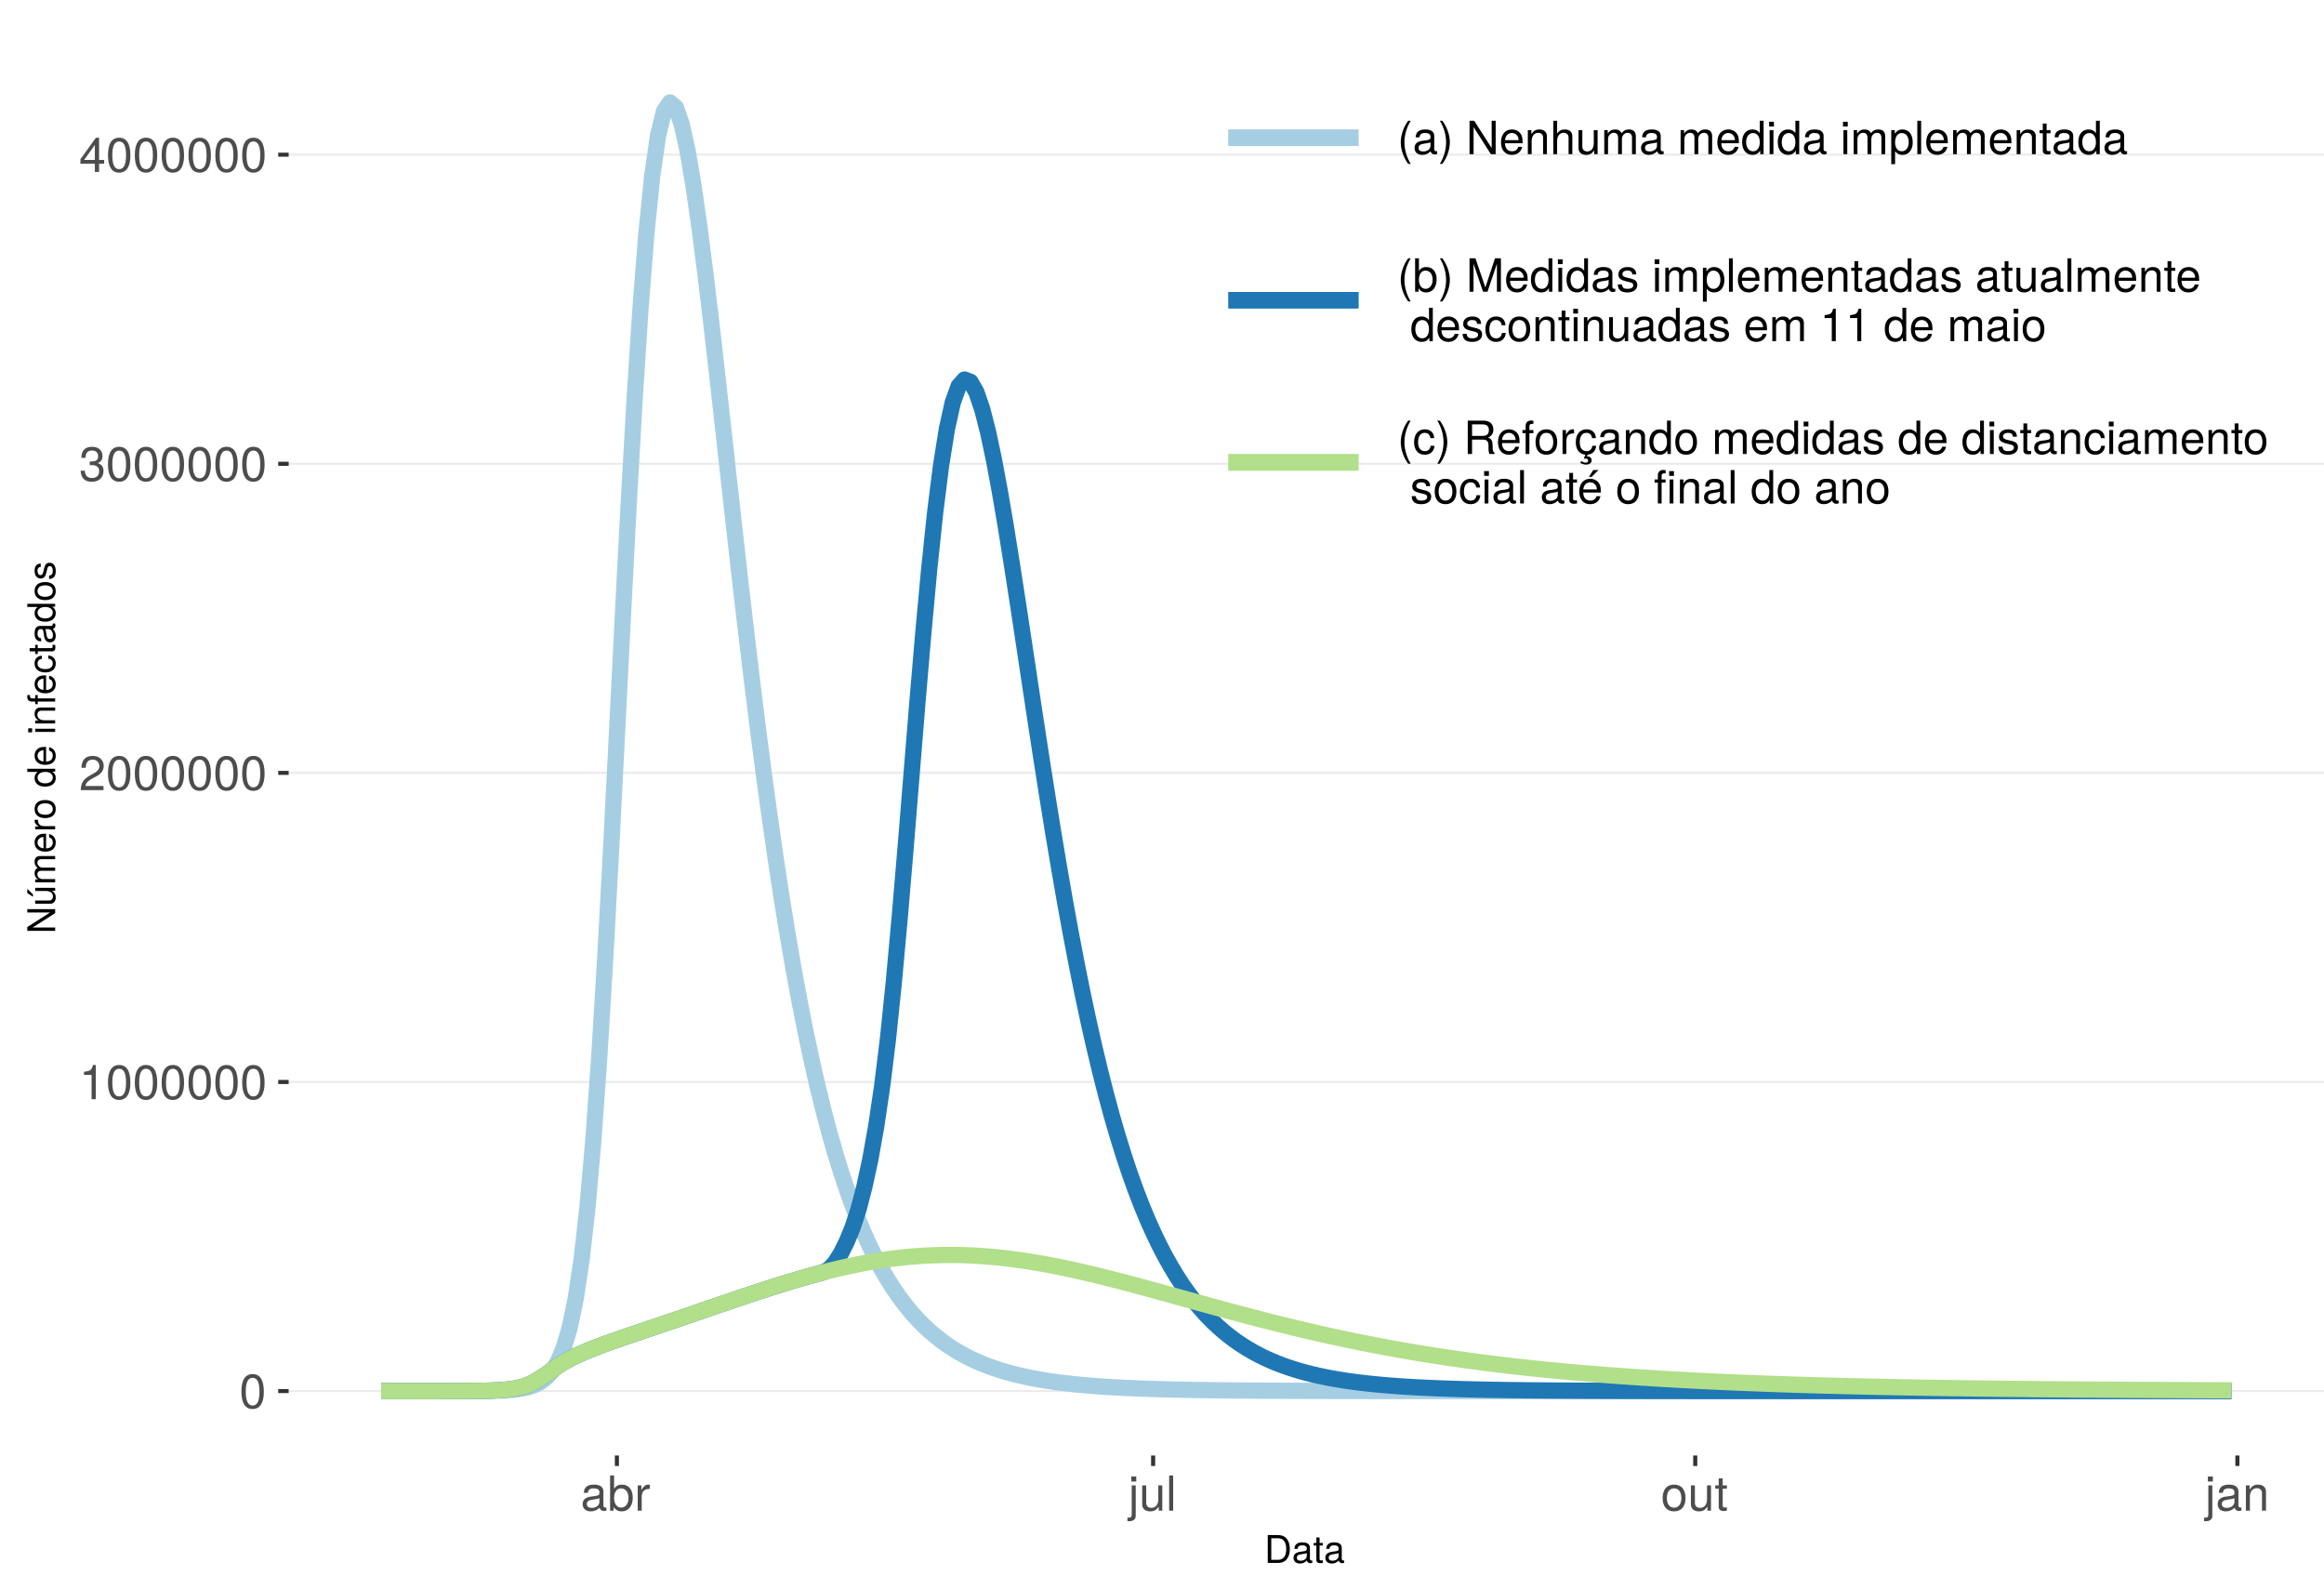 <?xml version="1.0" encoding="UTF-8"?>
<svg xmlns="http://www.w3.org/2000/svg" xmlns:xlink="http://www.w3.org/1999/xlink" width="609pt" height="413pt" viewBox="0 0 609 413" version="1.1">
<defs>
<g>
<symbol overflow="visible" id="glyph0-0">
<path style="stroke:none;" d=""/>
</symbol>
<symbol overflow="visible" id="glyph0-1">
<path style="stroke:none;" d="M 6.422 -4.312 C 6.422 -7.422 5.422 -8.969 3.484 -8.969 C 1.547 -8.969 0.547 -7.406 0.547 -4.391 C 0.547 -1.359 1.562 0.188 3.484 0.188 C 5.375 0.188 6.422 -1.359 6.422 -4.312 Z M 5.281 -4.422 C 5.281 -1.875 4.703 -0.734 3.453 -0.734 C 2.281 -0.734 1.688 -1.922 1.688 -4.375 C 1.688 -6.828 2.281 -7.984 3.484 -7.984 C 4.688 -7.984 5.281 -6.828 5.281 -4.422 Z M 5.281 -4.422 "/>
</symbol>
<symbol overflow="visible" id="glyph0-2">
<path style="stroke:none;" d="M 4.391 0 L 4.391 -8.969 L 3.656 -8.969 C 3.266 -7.594 3.016 -7.406 1.297 -7.188 L 1.297 -6.391 L 3.281 -6.391 L 3.281 0 Z M 4.391 0 "/>
</symbol>
<symbol overflow="visible" id="glyph0-3">
<path style="stroke:none;" d="M 6.469 -6.344 C 6.469 -7.859 5.297 -8.969 3.594 -8.969 C 1.766 -8.969 0.703 -8.031 0.625 -5.859 L 1.75 -5.859 C 1.828 -7.359 2.453 -8 3.562 -8 C 4.562 -8 5.328 -7.281 5.328 -6.312 C 5.328 -5.609 4.906 -5 4.109 -4.547 L 2.953 -3.891 C 1.078 -2.828 0.531 -1.969 0.438 0 L 6.406 0 L 6.406 -1.094 L 1.688 -1.094 C 1.797 -1.828 2.203 -2.297 3.297 -2.953 L 4.562 -3.625 C 5.828 -4.297 6.469 -5.234 6.469 -6.344 Z M 6.469 -6.344 "/>
</symbol>
<symbol overflow="visible" id="glyph0-4">
<path style="stroke:none;" d="M 6.406 -2.609 C 6.406 -3.703 5.969 -4.328 4.891 -4.703 C 5.719 -5.031 6.141 -5.609 6.141 -6.5 C 6.141 -8.047 5.109 -8.969 3.406 -8.969 C 1.594 -8.969 0.625 -7.984 0.594 -6.078 L 1.703 -6.078 C 1.734 -7.406 2.281 -8 3.422 -8 C 4.406 -8 5 -7.422 5 -6.469 C 5 -5.5 4.578 -5.109 2.797 -5.109 L 2.797 -4.172 L 3.406 -4.172 C 4.625 -4.172 5.266 -3.594 5.266 -2.594 C 5.266 -1.469 4.562 -0.797 3.406 -0.797 C 2.188 -0.797 1.594 -1.406 1.516 -2.703 L 0.406 -2.703 C 0.547 -0.703 1.531 0.188 3.359 0.188 C 5.219 0.188 6.406 -0.906 6.406 -2.609 Z M 6.406 -2.609 "/>
</symbol>
<symbol overflow="visible" id="glyph0-5">
<path style="stroke:none;" d="M 6.578 -2.156 L 6.578 -3.156 L 5.25 -3.156 L 5.25 -8.969 L 4.422 -8.969 L 0.359 -3.328 L 0.359 -2.156 L 4.141 -2.156 L 4.141 0 L 5.25 0 L 5.25 -2.156 Z M 4.141 -3.156 L 1.328 -3.156 L 4.141 -7.078 Z M 4.141 -3.156 "/>
</symbol>
<symbol overflow="visible" id="glyph0-6">
<path style="stroke:none;" d="M 6.766 -0.031 L 6.766 -0.828 C 6.656 -0.797 6.609 -0.797 6.547 -0.797 C 6.172 -0.797 5.969 -0.984 5.969 -1.312 L 5.969 -5.016 C 5.969 -6.188 5.109 -6.828 3.484 -6.828 C 1.875 -6.828 0.891 -6.203 0.828 -4.672 L 1.891 -4.672 C 1.969 -5.484 2.453 -5.844 3.438 -5.844 C 4.391 -5.844 4.922 -5.5 4.922 -4.859 L 4.922 -4.578 C 4.922 -4.141 4.656 -3.953 3.828 -3.844 C 2.328 -3.656 2.094 -3.609 1.703 -3.438 C 0.922 -3.125 0.531 -2.531 0.531 -1.719 C 0.531 -0.516 1.359 0.188 2.703 0.188 C 3.562 0.188 4.375 -0.172 4.969 -0.781 C 5.078 -0.281 5.531 0.094 6.047 0.094 C 6.266 0.094 6.422 0.062 6.766 -0.031 Z M 4.922 -2.297 C 4.922 -1.344 3.969 -0.734 2.938 -0.734 C 2.109 -0.734 1.625 -1.031 1.625 -1.75 C 1.625 -2.438 2.094 -2.75 3.234 -2.906 C 4.344 -3.062 4.562 -3.109 4.922 -3.281 Z M 4.922 -2.297 "/>
</symbol>
<symbol overflow="visible" id="glyph0-7">
<path style="stroke:none;" d="M 6.625 -3.391 C 6.625 -5.547 5.531 -6.828 3.781 -6.828 C 2.875 -6.828 2.234 -6.484 1.734 -5.734 L 1.734 -9.219 L 0.688 -9.219 L 0.688 0 L 1.625 0 L 1.625 -0.953 C 2.141 -0.172 2.812 0.188 3.734 0.188 C 5.484 0.188 6.625 -1.234 6.625 -3.391 Z M 5.516 -3.328 C 5.516 -1.828 4.734 -0.797 3.578 -0.797 C 2.469 -0.797 1.734 -1.812 1.734 -3.312 C 1.734 -4.875 2.469 -5.891 3.578 -5.828 C 4.766 -5.828 5.516 -4.812 5.516 -3.328 Z M 5.516 -3.328 "/>
</symbol>
<symbol overflow="visible" id="glyph0-8">
<path style="stroke:none;" d="M 4.062 -5.703 L 4.062 -6.781 C 3.891 -6.812 3.797 -6.828 3.656 -6.828 C 2.969 -6.828 2.453 -6.422 1.844 -5.422 L 1.844 -6.625 L 0.891 -6.625 L 0.891 0 L 1.938 0 L 1.938 -3.438 C 1.938 -4.938 2.438 -5.688 4.062 -5.703 Z M 4.062 -5.703 "/>
</symbol>
<symbol overflow="visible" id="glyph0-9">
<path style="stroke:none;" d="M 1.938 1.375 L 1.938 -6.625 L 0.891 -6.625 L 0.891 0.969 C 0.891 1.594 0.672 1.875 0.031 1.828 L -0.234 1.828 L -0.234 2.719 C -0.094 2.75 -0.031 2.766 0.125 2.766 C 1.312 2.766 1.938 2.281 1.938 1.375 Z M 2.078 -7.625 L 2.078 -8.953 L 0.766 -8.953 L 0.766 -7.625 Z M 2.078 -7.625 "/>
</symbol>
<symbol overflow="visible" id="glyph0-10">
<path style="stroke:none;" d="M 6.094 0 L 6.094 -6.625 L 5.047 -6.625 L 5.047 -2.969 C 5.047 -1.625 4.344 -0.734 3.234 -0.734 C 2.406 -0.734 1.875 -1.234 1.875 -2.031 L 1.875 -6.625 L 0.828 -6.625 L 0.828 -1.625 C 0.828 -0.516 1.641 0.188 2.938 0.188 C 3.906 0.188 4.531 -0.156 5.156 -1.031 L 5.156 0 Z M 6.094 0 "/>
</symbol>
<symbol overflow="visible" id="glyph0-11">
<path style="stroke:none;" d="M 1.906 0 L 1.906 -9.219 L 0.859 -9.219 L 0.859 0 Z M 1.906 0 "/>
</symbol>
<symbol overflow="visible" id="glyph0-12">
<path style="stroke:none;" d="M 6.453 -3.266 C 6.453 -5.562 5.359 -6.828 3.438 -6.828 C 1.578 -6.828 0.453 -5.547 0.453 -3.312 C 0.453 -1.094 1.562 0.188 3.453 0.188 C 5.312 0.188 6.453 -1.094 6.453 -3.266 Z M 5.359 -3.281 C 5.359 -1.719 4.625 -0.781 3.453 -0.781 C 2.281 -0.781 1.562 -1.703 1.562 -3.312 C 1.562 -4.906 2.281 -5.844 3.453 -5.844 C 4.641 -5.844 5.359 -4.922 5.359 -3.281 Z M 5.359 -3.281 "/>
</symbol>
<symbol overflow="visible" id="glyph0-13">
<path style="stroke:none;" d="M 3.219 0 L 3.219 -0.891 C 3.078 -0.844 2.906 -0.828 2.703 -0.828 C 2.25 -0.828 2.125 -0.969 2.125 -1.438 L 2.125 -5.766 L 3.219 -5.766 L 3.219 -6.625 L 2.125 -6.625 L 2.125 -8.453 L 1.078 -8.453 L 1.078 -6.625 L 0.172 -6.625 L 0.172 -5.766 L 1.078 -5.766 L 1.078 -0.969 C 1.078 -0.297 1.531 0.094 2.359 0.094 C 2.609 0.094 2.859 0.062 3.219 0 Z M 3.219 0 "/>
</symbol>
<symbol overflow="visible" id="glyph0-14">
<path style="stroke:none;" d="M 6.156 0 L 6.156 -5.016 C 6.156 -6.109 5.344 -6.828 4.062 -6.828 C 3.078 -6.828 2.438 -6.438 1.859 -5.516 L 1.859 -6.625 L 0.891 -6.625 L 0.891 0 L 1.938 0 L 1.938 -3.656 C 1.938 -5.016 2.672 -5.891 3.75 -5.891 C 4.578 -5.891 5.109 -5.391 5.109 -4.594 L 5.109 0 Z M 6.156 0 "/>
</symbol>
<symbol overflow="visible" id="glyph1-0">
<path style="stroke:none;" d=""/>
</symbol>
<symbol overflow="visible" id="glyph1-1">
<path style="stroke:none;" d="M 6.672 -3.656 C 6.672 -5.906 5.547 -7.297 3.703 -7.297 L 0.891 -7.297 L 0.891 0 L 3.703 0 C 5.547 0 6.672 -1.375 6.672 -3.656 Z M 5.734 -3.641 C 5.734 -1.797 4.984 -0.812 3.547 -0.812 L 1.812 -0.812 L 1.812 -6.469 L 3.547 -6.469 C 4.984 -6.469 5.734 -5.5 5.734 -3.641 Z M 5.734 -3.641 "/>
</symbol>
<symbol overflow="visible" id="glyph1-2">
<path style="stroke:none;" d="M 5.344 -0.016 L 5.344 -0.656 C 5.266 -0.625 5.219 -0.625 5.172 -0.625 C 4.875 -0.625 4.719 -0.781 4.719 -1.047 L 4.719 -3.953 C 4.719 -4.891 4.047 -5.391 2.75 -5.391 C 1.484 -5.391 0.703 -4.906 0.656 -3.688 L 1.484 -3.688 C 1.562 -4.328 1.938 -4.625 2.719 -4.625 C 3.469 -4.625 3.891 -4.344 3.891 -3.844 L 3.891 -3.625 C 3.891 -3.266 3.688 -3.125 3.016 -3.047 C 1.844 -2.891 1.656 -2.844 1.344 -2.719 C 0.734 -2.469 0.422 -2 0.422 -1.359 C 0.422 -0.406 1.078 0.156 2.141 0.156 C 2.812 0.156 3.453 -0.125 3.922 -0.625 C 4.016 -0.219 4.375 0.062 4.781 0.062 C 4.953 0.062 5.078 0.047 5.344 -0.016 Z M 3.891 -1.812 C 3.891 -1.062 3.125 -0.578 2.312 -0.578 C 1.672 -0.578 1.297 -0.812 1.297 -1.375 C 1.297 -1.938 1.656 -2.172 2.547 -2.297 C 3.438 -2.422 3.609 -2.453 3.891 -2.594 Z M 3.891 -1.812 "/>
</symbol>
<symbol overflow="visible" id="glyph1-3">
<path style="stroke:none;" d="M 2.547 0 L 2.547 -0.703 C 2.438 -0.672 2.297 -0.656 2.141 -0.656 C 1.781 -0.656 1.688 -0.766 1.688 -1.125 L 1.688 -4.562 L 2.547 -4.562 L 2.547 -5.234 L 1.688 -5.234 L 1.688 -6.688 L 0.844 -6.688 L 0.844 -5.234 L 0.141 -5.234 L 0.141 -4.562 L 0.844 -4.562 L 0.844 -0.766 C 0.844 -0.234 1.203 0.062 1.859 0.062 C 2.062 0.062 2.266 0.047 2.547 0 Z M 2.547 0 "/>
</symbol>
<symbol overflow="visible" id="glyph2-0">
<path style="stroke:none;" d=""/>
</symbol>
<symbol overflow="visible" id="glyph2-1">
<path style="stroke:none;" d="M 0 -6.453 L -7.297 -6.453 L -7.297 -5.578 L -1.328 -5.578 L -7.297 -1.766 L -7.297 -0.766 L 0 -0.766 L 0 -1.641 L -5.906 -1.641 L 0 -5.406 Z M 0 -6.453 "/>
</symbol>
<symbol overflow="visible" id="glyph2-2">
<path style="stroke:none;" d="M 0 -4.812 L -5.234 -4.812 L -5.234 -3.984 L -2.344 -3.984 C -1.281 -3.984 -0.578 -3.438 -0.578 -2.562 C -0.578 -1.906 -0.984 -1.484 -1.609 -1.484 L -5.234 -1.484 L -5.234 -0.656 L -1.281 -0.656 C -0.406 -0.656 0.156 -1.297 0.156 -2.312 C 0.156 -3.094 -0.125 -3.578 -0.812 -4.062 L 0 -4.062 Z M -7.297 -4.562 L -7.297 -3.438 L -5.812 -2.484 L -5.812 -3.078 Z M -7.297 -4.562 "/>
</symbol>
<symbol overflow="visible" id="glyph2-3">
<path style="stroke:none;" d="M 0 -7.594 L -3.938 -7.594 C -4.875 -7.594 -5.391 -7.078 -5.391 -6.094 C -5.391 -5.406 -5.188 -4.984 -4.594 -4.484 C -5.156 -4.188 -5.391 -3.766 -5.391 -3.078 C -5.391 -2.375 -5.125 -1.922 -4.5 -1.469 L -5.234 -1.469 L -5.234 -0.703 L 0 -0.703 L 0 -1.547 L -3.297 -1.547 C -4.047 -1.547 -4.656 -2.094 -4.656 -2.766 C -4.656 -3.391 -4.281 -3.734 -3.609 -3.734 L 0 -3.734 L 0 -4.562 L -3.297 -4.562 C -4.047 -4.562 -4.656 -5.125 -4.656 -5.812 C -4.656 -6.422 -4.266 -6.766 -3.609 -6.766 L 0 -6.766 Z M 0 -7.594 "/>
</symbol>
<symbol overflow="visible" id="glyph2-4">
<path style="stroke:none;" d="M -2.375 -5.125 C -3.141 -5.125 -3.625 -5.062 -4.016 -4.922 C -4.875 -4.578 -5.391 -3.781 -5.391 -2.797 C -5.391 -1.344 -4.312 -0.406 -2.594 -0.406 C -0.875 -0.406 0.156 -1.312 0.156 -2.781 C 0.156 -3.984 -0.531 -4.812 -1.594 -5.016 L -1.594 -4.188 C -0.906 -3.953 -0.625 -3.484 -0.625 -2.812 C -0.625 -1.938 -1.188 -1.297 -2.375 -1.266 Z M -3.125 -4.234 C -3.125 -4.234 -3.078 -4.234 -3.062 -4.234 L -3.062 -1.297 C -3.984 -1.359 -4.625 -1.953 -4.625 -2.797 C -4.625 -3.609 -3.938 -4.234 -3.125 -4.234 Z M -3.125 -4.234 "/>
</symbol>
<symbol overflow="visible" id="glyph2-5">
<path style="stroke:none;" d="M -4.516 -3.203 L -5.359 -3.203 C -5.375 -3.062 -5.391 -3 -5.391 -2.891 C -5.391 -2.344 -5.062 -1.938 -4.297 -1.453 L -5.234 -1.453 L -5.234 -0.703 L 0 -0.703 L 0 -1.531 L -2.719 -1.531 C -3.906 -1.531 -4.484 -1.922 -4.516 -3.203 Z M -4.516 -3.203 "/>
</symbol>
<symbol overflow="visible" id="glyph2-6">
<path style="stroke:none;" d="M -2.578 -5.094 C -4.391 -5.094 -5.391 -4.234 -5.391 -2.719 C -5.391 -1.25 -4.375 -0.359 -2.625 -0.359 C -0.859 -0.359 0.156 -1.234 0.156 -2.734 C 0.156 -4.203 -0.859 -5.094 -2.578 -5.094 Z M -2.594 -4.234 C -1.359 -4.234 -0.625 -3.656 -0.625 -2.734 C -0.625 -1.797 -1.344 -1.234 -2.625 -1.234 C -3.875 -1.234 -4.625 -1.797 -4.625 -2.734 C -4.625 -3.672 -3.891 -4.234 -2.594 -4.234 Z M -2.594 -4.234 "/>
</symbol>
<symbol overflow="visible" id="glyph2-7">
<path style="stroke:none;" d=""/>
</symbol>
<symbol overflow="visible" id="glyph2-8">
<path style="stroke:none;" d="M 0 -4.953 L -7.297 -4.953 L -7.297 -4.125 L -4.578 -4.125 C -5.109 -3.766 -5.391 -3.203 -5.391 -2.516 C -5.391 -1.156 -4.344 -0.266 -2.672 -0.266 C -0.906 -0.266 0.156 -1.125 0.156 -2.547 C 0.156 -3.266 -0.125 -3.766 -0.766 -4.203 L 0 -4.203 Z M -2.594 -4.125 C -1.391 -4.125 -0.625 -3.547 -0.625 -2.656 C -0.625 -1.734 -1.406 -1.125 -2.625 -1.125 C -3.844 -1.125 -4.609 -1.734 -4.609 -2.656 C -4.609 -3.547 -3.812 -4.125 -2.594 -4.125 Z M -2.594 -4.125 "/>
</symbol>
<symbol overflow="visible" id="glyph2-9">
<path style="stroke:none;" d="M 0 -1.531 L -5.234 -1.531 L -5.234 -0.703 L 0 -0.703 Z M -6.031 -1.641 L -7.062 -1.641 L -7.062 -0.594 L -6.031 -0.594 Z M -6.031 -1.641 "/>
</symbol>
<symbol overflow="visible" id="glyph2-10">
<path style="stroke:none;" d="M 0 -4.875 L -3.953 -4.875 C -4.828 -4.875 -5.391 -4.219 -5.391 -3.203 C -5.391 -2.438 -5.094 -1.938 -4.359 -1.469 L -5.234 -1.469 L -5.234 -0.703 L 0 -0.703 L 0 -1.531 L -2.891 -1.531 C -3.953 -1.531 -4.656 -2.109 -4.656 -2.953 C -4.656 -3.625 -4.266 -4.047 -3.625 -4.047 L 0 -4.047 Z M 0 -4.875 "/>
</symbol>
<symbol overflow="visible" id="glyph2-11">
<path style="stroke:none;" d="M -4.562 -2.578 L -5.234 -2.578 L -5.234 -1.703 L -6.062 -1.703 C -6.406 -1.703 -6.594 -1.906 -6.594 -2.297 C -6.594 -2.359 -6.594 -2.391 -6.578 -2.578 L -7.266 -2.578 C -7.312 -2.391 -7.312 -2.281 -7.312 -2.109 C -7.312 -1.344 -6.875 -0.875 -6.125 -0.875 L -5.234 -0.875 L -5.234 -0.188 L -4.562 -0.188 L -4.562 -0.875 L 0 -0.875 L 0 -1.703 L -4.562 -1.703 Z M -4.562 -2.578 "/>
</symbol>
<symbol overflow="visible" id="glyph2-12">
<path style="stroke:none;" d="M -1.797 -4.766 L -1.797 -3.938 C -0.953 -3.797 -0.625 -3.359 -0.625 -2.656 C -0.625 -1.734 -1.328 -1.188 -2.562 -1.188 C -3.875 -1.188 -4.625 -1.719 -4.625 -2.625 C -4.625 -3.328 -4.203 -3.766 -3.484 -3.875 L -3.484 -4.703 C -4.766 -4.609 -5.391 -3.812 -5.391 -2.641 C -5.391 -1.234 -4.312 -0.312 -2.562 -0.312 C -0.875 -0.312 0.156 -1.203 0.156 -2.625 C 0.156 -3.875 -0.594 -4.672 -1.797 -4.766 Z M -1.797 -4.766 "/>
</symbol>
<symbol overflow="visible" id="glyph2-13">
<path style="stroke:none;" d="M 0 -2.547 L -0.703 -2.547 C -0.672 -2.438 -0.656 -2.297 -0.656 -2.141 C -0.656 -1.781 -0.766 -1.688 -1.125 -1.688 L -4.562 -1.688 L -4.562 -2.547 L -5.234 -2.547 L -5.234 -1.688 L -6.688 -1.688 L -6.688 -0.844 L -5.234 -0.844 L -5.234 -0.141 L -4.562 -0.141 L -4.562 -0.844 L -0.766 -0.844 C -0.234 -0.844 0.062 -1.203 0.062 -1.859 C 0.062 -2.062 0.047 -2.266 0 -2.547 Z M 0 -2.547 "/>
</symbol>
<symbol overflow="visible" id="glyph2-14">
<path style="stroke:none;" d="M -0.016 -5.344 L -0.656 -5.344 C -0.625 -5.266 -0.625 -5.219 -0.625 -5.172 C -0.625 -4.875 -0.781 -4.719 -1.047 -4.719 L -3.953 -4.719 C -4.891 -4.719 -5.391 -4.047 -5.391 -2.75 C -5.391 -1.484 -4.906 -0.703 -3.688 -0.656 L -3.688 -1.484 C -4.328 -1.562 -4.625 -1.938 -4.625 -2.719 C -4.625 -3.469 -4.344 -3.891 -3.844 -3.891 L -3.625 -3.891 C -3.266 -3.891 -3.125 -3.688 -3.047 -3.016 C -2.891 -1.844 -2.844 -1.656 -2.719 -1.344 C -2.469 -0.734 -2 -0.422 -1.359 -0.422 C -0.406 -0.422 0.156 -1.078 0.156 -2.141 C 0.156 -2.812 -0.125 -3.453 -0.625 -3.922 C -0.219 -4.016 0.062 -4.375 0.062 -4.781 C 0.062 -4.953 0.047 -5.078 -0.016 -5.344 Z M -1.812 -3.891 C -1.062 -3.891 -0.578 -3.125 -0.578 -2.312 C -0.578 -1.672 -0.812 -1.297 -1.375 -1.297 C -1.938 -1.297 -2.172 -1.656 -2.297 -2.547 C -2.422 -3.438 -2.453 -3.609 -2.594 -3.891 Z M -1.812 -3.891 "/>
</symbol>
<symbol overflow="visible" id="glyph2-15">
<path style="stroke:none;" d="M -1.469 -4.594 C -2.25 -4.594 -2.641 -4.156 -2.891 -3.109 L -3.078 -2.312 C -3.234 -1.625 -3.453 -1.344 -3.828 -1.344 C -4.312 -1.344 -4.625 -1.766 -4.625 -2.453 C -4.625 -3.125 -4.328 -3.484 -3.781 -3.5 L -3.781 -4.375 C -4.812 -4.375 -5.391 -3.688 -5.391 -2.484 C -5.391 -1.266 -4.766 -0.469 -3.797 -0.469 C -2.969 -0.469 -2.578 -0.891 -2.281 -2.125 L -2.094 -2.906 C -1.953 -3.484 -1.781 -3.719 -1.406 -3.719 C -0.906 -3.719 -0.625 -3.234 -0.625 -2.5 C -0.625 -1.75 -0.797 -1.328 -1.594 -1.219 L -1.594 -0.344 C -0.391 -0.375 0.156 -1.062 0.156 -2.438 C 0.156 -3.75 -0.453 -4.594 -1.469 -4.594 Z M -1.469 -4.594 "/>
</symbol>
<symbol overflow="visible" id="glyph3-0">
<path style="stroke:none;" d=""/>
</symbol>
<symbol overflow="visible" id="glyph3-1">
<path style="stroke:none;" d="M 3.484 2.547 C 2.438 0.828 1.844 -1.188 1.844 -3.109 C 1.844 -5.016 2.438 -7.047 3.484 -8.75 L 2.828 -8.75 C 1.625 -7.172 0.875 -4.984 0.875 -3.109 C 0.875 -1.219 1.625 0.969 2.828 2.547 Z M 3.484 2.547 "/>
</symbol>
<symbol overflow="visible" id="glyph3-2">
<path style="stroke:none;" d="M 6.422 -0.031 L 6.422 -0.781 C 6.312 -0.75 6.266 -0.75 6.203 -0.75 C 5.859 -0.75 5.656 -0.938 5.656 -1.25 L 5.656 -4.75 C 5.656 -5.875 4.844 -6.469 3.297 -6.469 C 1.781 -6.469 0.844 -5.875 0.781 -4.422 L 1.781 -4.422 C 1.875 -5.203 2.328 -5.547 3.266 -5.547 C 4.156 -5.547 4.672 -5.203 4.672 -4.609 L 4.672 -4.344 C 4.672 -3.922 4.422 -3.75 3.625 -3.641 C 2.203 -3.469 1.984 -3.422 1.609 -3.266 C 0.875 -2.969 0.5 -2.406 0.5 -1.625 C 0.5 -0.484 1.297 0.188 2.562 0.188 C 3.375 0.188 4.156 -0.156 4.703 -0.75 C 4.812 -0.266 5.25 0.078 5.734 0.078 C 5.938 0.078 6.094 0.062 6.422 -0.031 Z M 4.672 -2.172 C 4.672 -1.266 3.75 -0.703 2.781 -0.703 C 2 -0.703 1.547 -0.969 1.547 -1.656 C 1.547 -2.312 1.984 -2.609 3.062 -2.766 C 4.109 -2.906 4.328 -2.953 4.672 -3.109 Z M 4.672 -2.172 "/>
</symbol>
<symbol overflow="visible" id="glyph3-3">
<path style="stroke:none;" d="M 3.078 -3.094 C 3.078 -4.984 2.312 -7.172 1.109 -8.75 L 0.453 -8.75 C 1.516 -7.031 2.094 -5.016 2.094 -3.094 C 2.094 -1.188 1.516 0.844 0.453 2.547 L 1.109 2.547 C 2.312 0.969 3.078 -1.219 3.078 -3.094 Z M 3.078 -3.094 "/>
</symbol>
<symbol overflow="visible" id="glyph3-4">
<path style="stroke:none;" d=""/>
</symbol>
<symbol overflow="visible" id="glyph3-5">
<path style="stroke:none;" d="M 7.75 0 L 7.75 -8.75 L 6.703 -8.75 L 6.703 -1.594 L 2.125 -8.75 L 0.906 -8.75 L 0.906 0 L 1.969 0 L 1.969 -7.094 L 6.484 0 Z M 7.75 0 "/>
</symbol>
<symbol overflow="visible" id="glyph3-6">
<path style="stroke:none;" d="M 6.156 -2.859 C 6.156 -3.766 6.078 -4.344 5.906 -4.812 C 5.5 -5.844 4.531 -6.469 3.359 -6.469 C 1.609 -6.469 0.484 -5.172 0.484 -3.109 C 0.484 -1.047 1.578 0.188 3.344 0.188 C 4.781 0.188 5.766 -0.641 6.031 -1.906 L 5.016 -1.906 C 4.734 -1.078 4.172 -0.75 3.375 -0.75 C 2.328 -0.75 1.547 -1.422 1.531 -2.859 Z M 5.094 -3.75 C 5.094 -3.75 5.094 -3.703 5.078 -3.672 L 1.547 -3.672 C 1.625 -4.781 2.344 -5.547 3.344 -5.547 C 4.328 -5.547 5.094 -4.734 5.094 -3.75 Z M 5.094 -3.75 "/>
</symbol>
<symbol overflow="visible" id="glyph3-7">
<path style="stroke:none;" d="M 5.844 0 L 5.844 -4.75 C 5.844 -5.797 5.062 -6.469 3.859 -6.469 C 2.922 -6.469 2.312 -6.109 1.766 -5.234 L 1.766 -6.281 L 0.844 -6.281 L 0.844 0 L 1.844 0 L 1.844 -3.469 C 1.844 -4.75 2.531 -5.594 3.547 -5.594 C 4.344 -5.594 4.844 -5.109 4.844 -4.359 L 4.844 0 Z M 5.844 0 "/>
</symbol>
<symbol overflow="visible" id="glyph3-8">
<path style="stroke:none;" d="M 5.828 0 L 5.828 -4.75 C 5.828 -5.812 5.078 -6.469 3.859 -6.469 C 2.969 -6.469 2.422 -6.188 1.844 -5.422 L 1.844 -8.75 L 0.844 -8.75 L 0.844 0 L 1.844 0 L 1.844 -3.469 C 1.844 -4.75 2.516 -5.594 3.547 -5.594 C 4.25 -5.594 4.844 -5.188 4.844 -4.359 L 4.844 0 Z M 5.828 0 "/>
</symbol>
<symbol overflow="visible" id="glyph3-9">
<path style="stroke:none;" d="M 5.781 0 L 5.781 -6.281 L 4.781 -6.281 L 4.781 -2.812 C 4.781 -1.531 4.109 -0.703 3.078 -0.703 C 2.281 -0.703 1.781 -1.172 1.781 -1.938 L 1.781 -6.281 L 0.781 -6.281 L 0.781 -1.531 C 0.781 -0.484 1.562 0.188 2.781 0.188 C 3.703 0.188 4.297 -0.141 4.891 -0.969 L 4.891 0 Z M 5.781 0 "/>
</symbol>
<symbol overflow="visible" id="glyph3-10">
<path style="stroke:none;" d="M 9.125 0 L 9.125 -4.719 C 9.125 -5.844 8.5 -6.469 7.312 -6.469 C 6.484 -6.469 5.969 -6.219 5.391 -5.516 C 5.016 -6.188 4.516 -6.469 3.703 -6.469 C 2.859 -6.469 2.297 -6.156 1.766 -5.406 L 1.766 -6.281 L 0.859 -6.281 L 0.859 0 L 1.844 0 L 1.844 -3.953 C 1.844 -4.859 2.516 -5.594 3.328 -5.594 C 4.062 -5.594 4.484 -5.141 4.484 -4.328 L 4.484 0 L 5.484 0 L 5.484 -3.953 C 5.484 -4.859 6.156 -5.594 6.969 -5.594 C 7.703 -5.594 8.125 -5.125 8.125 -4.328 L 8.125 0 Z M 9.125 0 "/>
</symbol>
<symbol overflow="visible" id="glyph3-11">
<path style="stroke:none;" d="M 5.938 0 L 5.938 -8.75 L 4.938 -8.75 L 4.938 -5.5 C 4.531 -6.125 3.859 -6.469 3.016 -6.469 C 1.375 -6.469 0.312 -5.203 0.312 -3.203 C 0.312 -1.078 1.359 0.188 3.047 0.188 C 3.906 0.188 4.516 -0.141 5.047 -0.922 L 5.047 0 Z M 4.938 -3.125 C 4.938 -1.672 4.25 -0.75 3.188 -0.75 C 2.094 -0.75 1.359 -1.688 1.359 -3.141 C 1.359 -4.609 2.094 -5.531 3.188 -5.531 C 4.266 -5.531 4.938 -4.578 4.938 -3.125 Z M 4.938 -3.125 "/>
</symbol>
<symbol overflow="visible" id="glyph3-12">
<path style="stroke:none;" d="M 1.844 0 L 1.844 -6.281 L 0.844 -6.281 L 0.844 0 Z M 1.969 -7.234 L 1.969 -8.484 L 0.719 -8.484 L 0.719 -7.234 Z M 1.969 -7.234 "/>
</symbol>
<symbol overflow="visible" id="glyph3-13">
<path style="stroke:none;" d="M 6.281 -3.078 C 6.281 -5.203 5.25 -6.469 3.578 -6.469 C 2.719 -6.469 2.047 -6.078 1.578 -5.344 L 1.578 -6.281 L 0.656 -6.281 L 0.656 2.609 L 1.656 2.609 L 1.656 -0.75 C 2.188 -0.109 2.766 0.188 3.594 0.188 C 5.203 0.188 6.281 -1.078 6.281 -3.078 Z M 5.234 -3.109 C 5.234 -1.688 4.5 -0.75 3.406 -0.75 C 2.359 -0.75 1.656 -1.625 1.656 -3.094 C 1.656 -4.578 2.359 -5.531 3.406 -5.531 C 4.516 -5.531 5.234 -4.609 5.234 -3.109 Z M 5.234 -3.109 "/>
</symbol>
<symbol overflow="visible" id="glyph3-14">
<path style="stroke:none;" d="M 1.812 0 L 1.812 -8.75 L 0.812 -8.75 L 0.812 0 Z M 1.812 0 "/>
</symbol>
<symbol overflow="visible" id="glyph3-15">
<path style="stroke:none;" d="M 3.047 0 L 3.047 -0.844 C 2.922 -0.797 2.766 -0.797 2.562 -0.797 C 2.141 -0.797 2.016 -0.906 2.016 -1.359 L 2.016 -5.469 L 3.047 -5.469 L 3.047 -6.281 L 2.016 -6.281 L 2.016 -8.016 L 1.016 -8.016 L 1.016 -6.281 L 0.172 -6.281 L 0.172 -5.469 L 1.016 -5.469 L 1.016 -0.906 C 1.016 -0.281 1.453 0.078 2.234 0.078 C 2.469 0.078 2.719 0.062 3.047 0 Z M 3.047 0 "/>
</symbol>
<symbol overflow="visible" id="glyph3-16">
<path style="stroke:none;" d="M 6.281 -3.219 C 6.281 -5.25 5.25 -6.469 3.594 -6.469 C 2.719 -6.469 2.109 -6.141 1.641 -5.438 L 1.641 -8.75 L 0.641 -8.75 L 0.641 0 L 1.547 0 L 1.547 -0.906 C 2.031 -0.172 2.656 0.188 3.547 0.188 C 5.203 0.188 6.281 -1.172 6.281 -3.219 Z M 5.234 -3.156 C 5.234 -1.734 4.484 -0.75 3.391 -0.75 C 2.344 -0.75 1.641 -1.719 1.641 -3.141 C 1.641 -4.625 2.344 -5.578 3.391 -5.531 C 4.516 -5.531 5.234 -4.562 5.234 -3.156 Z M 5.234 -3.156 "/>
</symbol>
<symbol overflow="visible" id="glyph3-17">
<path style="stroke:none;" d="M 9.125 0 L 9.125 -8.75 L 7.578 -8.75 L 5.047 -1.125 L 2.453 -8.75 L 0.906 -8.75 L 0.906 0 L 1.953 0 L 1.953 -7.328 L 4.438 0 L 5.609 0 L 8.078 -7.328 L 8.078 0 Z M 9.125 0 "/>
</symbol>
<symbol overflow="visible" id="glyph3-18">
<path style="stroke:none;" d="M 5.516 -1.766 C 5.516 -2.703 4.984 -3.172 3.734 -3.469 L 2.766 -3.703 C 1.953 -3.891 1.609 -4.156 1.609 -4.594 C 1.609 -5.172 2.125 -5.547 2.938 -5.547 C 3.75 -5.547 4.172 -5.203 4.203 -4.531 L 5.25 -4.531 C 5.25 -5.766 4.422 -6.469 2.969 -6.469 C 1.516 -6.469 0.562 -5.719 0.562 -4.547 C 0.562 -3.562 1.062 -3.094 2.562 -2.734 L 3.484 -2.516 C 4.188 -2.344 4.469 -2.141 4.469 -1.688 C 4.469 -1.094 3.875 -0.75 3 -0.75 C 2.094 -0.75 1.594 -0.953 1.469 -1.922 L 0.406 -1.922 C 0.453 -0.469 1.266 0.188 2.922 0.188 C 4.5 0.188 5.516 -0.547 5.516 -1.766 Z M 5.516 -1.766 "/>
</symbol>
<symbol overflow="visible" id="glyph3-19">
<path style="stroke:none;" d="M 5.719 -2.156 L 4.719 -2.156 C 4.547 -1.156 4.031 -0.75 3.188 -0.75 C 2.078 -0.75 1.422 -1.594 1.422 -3.078 C 1.422 -4.656 2.062 -5.547 3.156 -5.547 C 4 -5.547 4.531 -5.047 4.641 -4.172 L 5.656 -4.172 C 5.531 -5.719 4.578 -6.469 3.172 -6.469 C 1.469 -6.469 0.375 -5.172 0.375 -3.078 C 0.375 -1.062 1.453 0.188 3.156 0.188 C 4.656 0.188 5.609 -0.719 5.719 -2.156 Z M 5.719 -2.156 "/>
</symbol>
<symbol overflow="visible" id="glyph3-20">
<path style="stroke:none;" d="M 6.125 -3.094 C 6.125 -5.266 5.078 -6.469 3.266 -6.469 C 1.5 -6.469 0.438 -5.25 0.438 -3.141 C 0.438 -1.031 1.484 0.188 3.281 0.188 C 5.047 0.188 6.125 -1.031 6.125 -3.094 Z M 5.078 -3.109 C 5.078 -1.625 4.375 -0.75 3.281 -0.75 C 2.156 -0.75 1.469 -1.625 1.469 -3.141 C 1.469 -4.656 2.156 -5.547 3.281 -5.547 C 4.406 -5.547 5.078 -4.672 5.078 -3.109 Z M 5.078 -3.109 "/>
</symbol>
<symbol overflow="visible" id="glyph3-21">
<path style="stroke:none;" d="M 4.156 0 L 4.156 -8.516 L 3.469 -8.516 C 3.094 -7.203 2.859 -7.016 1.219 -6.812 L 1.219 -6.062 L 3.109 -6.062 L 3.109 0 Z M 4.156 0 "/>
</symbol>
<symbol overflow="visible" id="glyph3-22">
<path style="stroke:none;" d="M 8.141 0 L 8.141 -0.281 C 7.734 -0.562 7.625 -0.875 7.625 -2.047 C 7.594 -3.484 7.375 -3.906 6.438 -4.312 C 7.422 -4.797 7.812 -5.406 7.812 -6.406 C 7.812 -7.922 6.859 -8.75 5.141 -8.75 L 1.109 -8.75 L 1.109 0 L 2.234 0 L 2.234 -3.766 L 5.109 -3.766 C 6.094 -3.766 6.562 -3.281 6.547 -2.203 L 6.547 -1.422 C 6.531 -0.891 6.641 -0.359 6.797 0 Z M 6.641 -6.25 C 6.641 -5.219 6.125 -4.75 4.938 -4.75 L 2.234 -4.75 L 2.234 -7.766 L 4.938 -7.766 C 6.188 -7.766 6.641 -7.234 6.641 -6.25 Z M 6.641 -6.25 "/>
</symbol>
<symbol overflow="visible" id="glyph3-23">
<path style="stroke:none;" d="M 3.094 -5.469 L 3.094 -6.281 L 2.047 -6.281 L 2.047 -7.266 C 2.047 -7.688 2.297 -7.906 2.75 -7.906 C 2.828 -7.906 2.875 -7.906 3.094 -7.891 L 3.094 -8.719 C 2.875 -8.766 2.734 -8.781 2.531 -8.781 C 1.609 -8.781 1.062 -8.25 1.062 -7.359 L 1.062 -6.281 L 0.219 -6.281 L 0.219 -5.469 L 1.062 -5.469 L 1.062 0 L 2.047 0 L 2.047 -5.469 Z M 3.094 -5.469 "/>
</symbol>
<symbol overflow="visible" id="glyph3-24">
<path style="stroke:none;" d="M 3.859 -5.406 L 3.859 -6.438 C 3.688 -6.453 3.594 -6.469 3.469 -6.469 C 2.812 -6.469 2.328 -6.078 1.75 -5.141 L 1.75 -6.281 L 0.844 -6.281 L 0.844 0 L 1.844 0 L 1.844 -3.266 C 1.844 -4.688 2.297 -5.391 3.859 -5.406 Z M 3.859 -5.406 "/>
</symbol>
<symbol overflow="visible" id="glyph3-25">
<path style="stroke:none;" d="M 5.719 -2.156 L 4.719 -2.156 C 4.547 -1.156 4.031 -0.75 3.188 -0.75 C 2.078 -0.75 1.422 -1.594 1.422 -3.078 C 1.422 -4.656 2.062 -5.547 3.156 -5.547 C 4 -5.547 4.531 -5.047 4.641 -4.172 L 5.656 -4.172 C 5.531 -5.719 4.578 -6.469 3.172 -6.469 C 1.469 -6.469 0.375 -5.172 0.375 -3.078 C 0.375 -1.156 1.344 0.047 2.906 0.172 L 2.5 1.109 L 2.703 1.25 C 2.859 1.219 2.922 1.203 3.078 1.203 C 3.422 1.203 3.625 1.453 3.625 1.734 C 3.625 2.047 3.344 2.266 2.969 2.266 C 2.656 2.266 2.453 2.203 1.906 1.922 L 1.797 1.875 L 1.547 2.359 C 2.297 2.672 2.578 2.766 3.047 2.766 C 3.953 2.766 4.531 2.328 4.531 1.641 C 4.531 1.125 4.172 0.641 3.578 0.641 L 3.297 0.641 L 3.484 0.172 C 4.797 0.031 5.609 -0.828 5.719 -2.156 Z M 5.719 -2.156 "/>
</symbol>
<symbol overflow="visible" id="glyph3-26">
<path style="stroke:none;" d="M 6.156 -2.859 C 6.156 -3.766 6.078 -4.344 5.906 -4.812 C 5.5 -5.844 4.531 -6.469 3.359 -6.469 C 1.609 -6.469 0.484 -5.172 0.484 -3.109 C 0.484 -1.047 1.578 0.188 3.344 0.188 C 4.781 0.188 5.766 -0.641 6.031 -1.906 L 5.016 -1.906 C 4.734 -1.078 4.172 -0.75 3.375 -0.75 C 2.328 -0.75 1.547 -1.422 1.531 -2.859 Z M 5.094 -3.75 C 5.094 -3.75 5.094 -3.703 5.078 -3.672 L 1.547 -3.672 C 1.625 -4.781 2.344 -5.547 3.344 -5.547 C 4.328 -5.547 5.094 -4.734 5.094 -3.75 Z M 5.516 -8.75 L 4.156 -8.75 L 3 -6.969 L 3.719 -6.969 Z M 5.516 -8.75 "/>
</symbol>
<symbol overflow="visible" id="glyph3-27">
<path style="stroke:none;" d="M 3.094 -5.469 L 3.094 -6.281 L 2.047 -6.281 L 2.047 -7.266 C 2.047 -7.688 2.297 -7.906 2.75 -7.906 C 2.828 -7.906 2.875 -7.906 3.094 -7.891 L 3.094 -8.719 C 2.875 -8.766 2.734 -8.781 2.531 -8.781 C 1.609 -8.781 1.062 -8.25 1.062 -7.359 L 1.062 -6.281 L 0.219 -6.281 L 0.219 -5.469 L 1.062 -5.469 L 1.062 0 L 2.047 0 L 2.047 -5.469 Z M 5.141 0 L 5.141 -6.281 L 4.156 -6.281 L 4.156 0 Z M 5.281 -7.234 L 5.281 -8.484 L 4.031 -8.484 L 4.031 -7.234 Z M 5.281 -7.234 "/>
</symbol>
</g>
<clipPath id="clip1">
  <path d="M 75.645 9.961 L 609 9.961 L 609 381.328 L 75.645 381.328 Z M 75.645 9.961 "/>
</clipPath>
<clipPath id="clip2">
  <path d="M 75.645 364 L 609 364 L 609 365 L 75.645 365 Z M 75.645 364 "/>
</clipPath>
<clipPath id="clip3">
  <path d="M 75.645 283 L 609 283 L 609 284 L 75.645 284 Z M 75.645 283 "/>
</clipPath>
<clipPath id="clip4">
  <path d="M 75.645 202 L 609 202 L 609 203 L 75.645 203 Z M 75.645 202 "/>
</clipPath>
<clipPath id="clip5">
  <path d="M 75.645 121 L 609 121 L 609 122 L 75.645 122 Z M 75.645 121 "/>
</clipPath>
<clipPath id="clip6">
  <path d="M 75.645 40 L 609 40 L 609 41 L 75.645 41 Z M 75.645 40 "/>
</clipPath>
</defs>
<g id="surface3480">
<rect x="0" y="0" width="609" height="413" style="fill:rgb(100%,100%,100%);fill-opacity:1;stroke:none;"/>
<rect x="0" y="0" width="609" height="413" style="fill:rgb(100%,100%,100%);fill-opacity:1;stroke:none;"/>
<path style="fill:none;stroke-width:1.067;stroke-linecap:round;stroke-linejoin:round;stroke:rgb(100%,100%,100%);stroke-opacity:1;stroke-miterlimit:10;" d="M 0 413 L 609 413 L 609 0 L 0 0 Z M 0 413 "/>
<g clip-path="url(#clip1)" clip-rule="nonzero">
<path style=" stroke:none;fill-rule:nonzero;fill:rgb(100%,100%,100%);fill-opacity:1;" d="M 75.645 381.328 L 609 381.328 L 609 9.961 L 75.645 9.961 Z M 75.645 381.328 "/>
</g>
<g clip-path="url(#clip2)" clip-rule="nonzero">
<path style="fill:none;stroke-width:0.533;stroke-linecap:butt;stroke-linejoin:round;stroke:rgb(92.157%,92.157%,92.157%);stroke-opacity:1;stroke-miterlimit:10;" d="M 75.645 364.449 L 609 364.449 "/>
</g>
<g clip-path="url(#clip3)" clip-rule="nonzero">
<path style="fill:none;stroke-width:0.533;stroke-linecap:butt;stroke-linejoin:round;stroke:rgb(92.157%,92.157%,92.157%);stroke-opacity:1;stroke-miterlimit:10;" d="M 75.645 283.469 L 609 283.469 "/>
</g>
<g clip-path="url(#clip4)" clip-rule="nonzero">
<path style="fill:none;stroke-width:0.533;stroke-linecap:butt;stroke-linejoin:round;stroke:rgb(92.157%,92.157%,92.157%);stroke-opacity:1;stroke-miterlimit:10;" d="M 75.645 202.488 L 609 202.488 "/>
</g>
<g clip-path="url(#clip5)" clip-rule="nonzero">
<path style="fill:none;stroke-width:0.533;stroke-linecap:butt;stroke-linejoin:round;stroke:rgb(92.157%,92.157%,92.157%);stroke-opacity:1;stroke-miterlimit:10;" d="M 75.645 121.508 L 609 121.508 "/>
</g>
<g clip-path="url(#clip6)" clip-rule="nonzero">
<path style="fill:none;stroke-width:0.533;stroke-linecap:butt;stroke-linejoin:round;stroke:rgb(92.157%,92.157%,92.157%);stroke-opacity:1;stroke-miterlimit:10;" d="M 75.645 40.527 L 609 40.527 "/>
</g>
<path style="fill:none;stroke-width:4.268;stroke-linecap:butt;stroke-linejoin:round;stroke:rgb(65.098%,80.784%,89.02%);stroke-opacity:1;stroke-miterlimit:10;" d="M 99.887 364.449 L 112.242 364.449 L 113.785 364.445 L 116.875 364.445 L 118.418 364.441 L 119.961 364.441 L 121.508 364.438 L 124.594 364.422 L 126.141 364.406 L 127.684 364.387 L 129.227 364.355 L 130.773 364.309 L 132.316 364.238 L 133.859 364.133 L 135.406 363.977 L 136.949 363.746 L 138.492 363.395 L 140.035 362.871 L 141.582 362.094 L 143.125 360.934 L 144.668 359.223 L 146.215 356.703 L 147.758 353.039 L 149.301 347.77 L 150.848 340.34 L 152.391 330.102 L 153.934 316.43 L 155.477 298.836 L 157.023 277.148 L 158.566 251.637 L 160.109 223.074 L 161.656 192.66 L 163.199 161.844 L 164.742 132.117 L 166.289 104.809 L 167.832 80.965 L 169.375 61.27 L 170.922 46.07 L 172.465 35.414 L 174.008 29.117 L 175.551 26.844 L 177.098 28.145 L 178.641 32.543 L 180.184 39.531 L 181.73 48.633 L 183.273 59.398 L 184.816 71.422 L 186.363 84.344 L 187.906 97.855 L 189.449 111.691 L 190.996 125.629 L 192.539 139.488 L 194.082 153.129 L 195.625 166.426 L 197.172 179.301 L 198.715 191.684 L 200.258 203.523 L 201.805 214.797 L 203.348 225.488 L 204.891 235.586 L 206.438 245.09 L 207.98 254.02 L 209.523 262.379 L 211.07 270.191 L 212.613 277.477 L 214.156 284.262 L 215.699 290.566 L 217.246 296.414 L 218.789 301.84 L 220.332 306.859 L 221.879 311.504 L 223.422 315.793 L 224.965 319.75 L 226.512 323.402 L 228.055 326.77 L 229.598 329.871 L 231.145 332.723 L 232.688 335.348 L 234.23 337.762 L 235.773 339.984 L 237.32 342.02 L 238.863 343.895 L 240.406 345.613 L 241.953 347.191 L 243.496 348.637 L 245.039 349.965 L 246.586 351.184 L 248.129 352.301 L 249.672 353.324 L 251.215 354.262 L 252.762 355.121 L 254.305 355.91 L 255.848 356.633 L 257.395 357.293 L 258.938 357.898 L 260.48 358.453 L 262.027 358.961 L 263.57 359.426 L 265.113 359.852 L 266.66 360.242 L 268.203 360.598 L 269.746 360.926 L 271.289 361.223 L 272.836 361.496 L 274.379 361.746 L 275.922 361.977 L 277.469 362.188 L 279.012 362.379 L 280.555 362.555 L 282.102 362.715 L 283.645 362.863 L 285.188 362.996 L 286.734 363.121 L 288.277 363.234 L 289.82 363.336 L 291.363 363.43 L 292.91 363.516 L 294.453 363.598 L 295.996 363.668 L 297.543 363.734 L 299.086 363.797 L 300.629 363.852 L 302.176 363.902 L 303.719 363.949 L 305.262 363.992 L 306.809 364.031 L 308.352 364.066 L 311.438 364.129 L 312.984 364.156 L 316.07 364.203 L 317.617 364.223 L 320.703 364.262 L 322.25 364.277 L 323.793 364.289 L 325.336 364.305 L 326.883 364.316 L 328.426 364.328 L 329.969 364.336 L 331.512 364.348 L 333.059 364.355 L 336.145 364.371 L 337.691 364.379 L 339.234 364.383 L 340.777 364.391 L 342.324 364.395 L 346.953 364.406 L 348.5 364.41 L 351.586 364.418 L 353.133 364.418 L 356.219 364.426 L 357.766 364.426 L 359.309 364.43 L 362.398 364.43 L 363.941 364.434 L 367.027 364.434 L 368.574 364.438 L 373.207 364.438 L 374.75 364.441 L 382.473 364.441 L 384.016 364.445 L 408.723 364.445 L 410.266 364.449 L 584.758 364.449 "/>
<path style="fill:none;stroke-width:4.268;stroke-linecap:butt;stroke-linejoin:round;stroke:rgb(12.157%,47.059%,70.588%);stroke-opacity:1;stroke-miterlimit:10;" d="M 99.887 364.449 L 110.699 364.449 L 112.242 364.445 L 115.332 364.445 L 116.875 364.441 L 118.418 364.441 L 119.961 364.434 L 121.508 364.43 L 123.051 364.418 L 124.594 364.402 L 126.141 364.383 L 127.684 364.348 L 129.227 364.297 L 130.773 364.223 L 132.316 364.113 L 133.859 363.945 L 135.406 363.691 L 136.949 363.316 L 138.492 362.781 L 140.035 362.031 L 141.582 361.098 L 143.125 360.078 L 144.668 358.961 L 146.215 357.859 L 147.758 356.902 L 149.301 356.047 L 150.848 355.273 L 152.391 354.562 L 153.934 353.902 L 155.477 353.281 L 157.023 352.688 L 158.566 352.113 L 160.109 351.559 L 161.656 351.016 L 163.199 350.48 L 164.742 349.953 L 166.289 349.43 L 167.832 348.906 L 169.375 348.387 L 170.922 347.863 L 172.465 347.344 L 175.551 346.297 L 177.098 345.77 L 180.184 344.715 L 181.73 344.188 L 184.816 343.125 L 186.363 342.594 L 189.449 341.539 L 190.996 341.012 L 192.539 340.484 L 195.625 339.445 L 197.172 338.93 L 198.715 338.422 L 200.258 337.918 L 201.805 337.422 L 203.348 336.93 L 204.891 336.449 L 206.438 335.973 L 207.98 335.508 L 209.523 335.055 L 211.07 334.609 L 212.613 334.18 L 214.156 333.758 L 215.699 333.352 L 217.246 332.512 L 218.789 330.848 L 220.332 328.438 L 221.879 325.332 L 223.422 321.578 L 224.965 316.875 L 226.512 310.926 L 228.055 303.789 L 229.598 295.152 L 231.145 284.754 L 232.688 272.207 L 234.23 257.246 L 235.773 240.32 L 237.32 222.023 L 238.863 203.023 L 240.406 184.059 L 241.953 165.871 L 243.496 149.141 L 245.039 134.418 L 246.586 122.094 L 248.129 112.41 L 249.672 105.449 L 251.215 101.168 L 252.762 99.434 L 254.305 100.035 L 255.848 102.723 L 257.395 107.223 L 258.938 113.258 L 260.48 120.551 L 262.027 128.852 L 263.57 137.918 L 265.113 147.539 L 266.66 157.527 L 268.203 167.723 L 269.746 177.984 L 271.289 188.199 L 272.836 198.27 L 274.379 208.117 L 275.922 217.684 L 277.469 226.922 L 279.012 235.797 L 280.555 244.285 L 282.102 252.375 L 283.645 260.051 L 285.188 267.316 L 286.734 274.172 L 288.277 280.625 L 289.82 286.691 L 291.363 292.375 L 292.91 297.691 L 294.453 302.66 L 295.996 307.297 L 297.543 311.613 L 299.086 315.629 L 300.629 319.363 L 302.176 322.832 L 303.719 326.047 L 305.262 329.031 L 306.809 331.789 L 308.352 334.348 L 309.895 336.711 L 311.438 338.895 L 312.984 340.914 L 314.527 342.777 L 316.07 344.5 L 317.617 346.086 L 319.16 347.551 L 320.703 348.902 L 322.25 350.145 L 323.793 351.293 L 325.336 352.348 L 326.883 353.32 L 328.426 354.215 L 329.969 355.039 L 331.512 355.801 L 333.059 356.496 L 334.602 357.141 L 336.145 357.73 L 337.691 358.273 L 339.234 358.773 L 340.777 359.234 L 342.324 359.656 L 343.867 360.047 L 345.41 360.402 L 346.953 360.73 L 348.5 361.035 L 350.043 361.312 L 351.586 361.566 L 353.133 361.801 L 354.676 362.016 L 356.219 362.215 L 357.766 362.395 L 359.309 362.562 L 360.852 362.715 L 362.398 362.859 L 363.941 362.988 L 365.484 363.105 L 367.027 363.215 L 368.574 363.316 L 370.117 363.41 L 371.66 363.492 L 373.207 363.57 L 374.75 363.645 L 376.293 363.707 L 377.84 363.77 L 379.383 363.824 L 380.926 363.875 L 382.473 363.922 L 384.016 363.965 L 385.559 364.004 L 387.102 364.039 L 388.648 364.074 L 390.191 364.105 L 391.734 364.133 L 393.281 364.156 L 394.824 364.184 L 396.367 364.203 L 397.914 364.223 L 399.457 364.242 L 401 364.258 L 402.547 364.273 L 404.09 364.289 L 407.176 364.312 L 408.723 364.324 L 410.266 364.336 L 411.809 364.344 L 413.355 364.352 L 416.441 364.367 L 417.988 364.375 L 419.531 364.379 L 421.074 364.387 L 422.621 364.391 L 427.25 364.402 L 428.797 364.406 L 431.883 364.414 L 433.43 364.418 L 434.973 364.418 L 436.516 364.422 L 438.062 364.422 L 439.605 364.426 L 441.148 364.426 L 442.691 364.43 L 444.238 364.43 L 445.781 364.434 L 448.871 364.434 L 450.414 364.438 L 455.047 364.438 L 456.59 364.441 L 465.855 364.441 L 467.398 364.445 L 492.105 364.445 L 493.652 364.449 L 584.758 364.449 "/>
<path style="fill:none;stroke-width:4.268;stroke-linecap:butt;stroke-linejoin:round;stroke:rgb(69.804%,87.451%,54.118%);stroke-opacity:1;stroke-miterlimit:10;" d="M 99.887 364.449 L 110.699 364.449 L 112.242 364.445 L 115.332 364.445 L 116.875 364.441 L 118.418 364.441 L 119.961 364.434 L 121.508 364.43 L 123.051 364.418 L 124.594 364.402 L 126.141 364.383 L 127.684 364.348 L 129.227 364.297 L 130.773 364.223 L 132.316 364.113 L 133.859 363.945 L 135.406 363.691 L 136.949 363.316 L 138.492 362.781 L 140.035 362.031 L 141.582 361.098 L 143.125 360.078 L 144.668 358.961 L 146.215 357.859 L 147.758 356.902 L 149.301 356.047 L 150.848 355.273 L 152.391 354.562 L 153.934 353.902 L 155.477 353.281 L 157.023 352.688 L 158.566 352.113 L 160.109 351.559 L 161.656 351.016 L 163.199 350.48 L 164.742 349.953 L 166.289 349.43 L 167.832 348.906 L 169.375 348.387 L 170.922 347.863 L 172.465 347.344 L 175.551 346.297 L 177.098 345.77 L 180.184 344.715 L 181.73 344.188 L 184.816 343.125 L 186.363 342.594 L 189.449 341.539 L 190.996 341.012 L 192.539 340.484 L 195.625 339.445 L 197.172 338.93 L 198.715 338.422 L 200.258 337.918 L 201.805 337.422 L 203.348 336.93 L 204.891 336.449 L 206.438 335.973 L 207.98 335.508 L 209.523 335.055 L 211.07 334.609 L 212.613 334.18 L 214.156 333.758 L 215.699 333.352 L 217.246 332.957 L 218.789 332.582 L 220.332 332.215 L 221.879 331.867 L 223.422 331.539 L 224.965 331.223 L 226.512 330.926 L 228.055 330.645 L 229.598 330.383 L 231.145 330.141 L 232.688 329.918 L 234.23 329.715 L 235.773 329.531 L 237.32 329.367 L 238.863 329.223 L 240.406 329.102 L 241.953 328.996 L 243.496 328.914 L 245.039 328.855 L 246.586 328.812 L 248.129 328.793 L 249.672 328.793 L 251.215 328.812 L 252.762 328.852 L 254.305 328.91 L 255.848 328.992 L 257.395 329.09 L 258.938 329.207 L 260.48 329.344 L 262.027 329.496 L 263.57 329.668 L 265.113 329.855 L 266.66 330.062 L 268.203 330.281 L 269.746 330.52 L 271.289 330.77 L 272.836 331.035 L 274.379 331.316 L 275.922 331.609 L 277.469 331.914 L 279.012 332.23 L 280.555 332.559 L 282.102 332.898 L 283.645 333.25 L 285.188 333.609 L 286.734 333.977 L 288.277 334.352 L 289.82 334.734 L 291.363 335.125 L 292.91 335.52 L 294.453 335.922 L 295.996 336.328 L 297.543 336.742 L 299.086 337.156 L 300.629 337.574 L 302.176 337.996 L 305.262 338.848 L 306.809 339.273 L 308.352 339.703 L 309.895 340.129 L 311.438 340.559 L 312.984 340.988 L 316.07 341.84 L 317.617 342.266 L 320.703 343.109 L 322.25 343.527 L 323.793 343.941 L 325.336 344.352 L 326.883 344.762 L 328.426 345.168 L 331.512 345.965 L 333.059 346.355 L 334.602 346.746 L 336.145 347.129 L 337.691 347.508 L 339.234 347.883 L 340.777 348.25 L 342.324 348.613 L 343.867 348.973 L 346.953 349.676 L 348.5 350.016 L 350.043 350.352 L 351.586 350.684 L 353.133 351.012 L 354.676 351.332 L 356.219 351.645 L 357.766 351.953 L 359.309 352.258 L 360.852 352.555 L 362.398 352.848 L 363.941 353.133 L 365.484 353.414 L 367.027 353.688 L 368.574 353.957 L 370.117 354.223 L 371.66 354.48 L 373.207 354.734 L 374.75 354.984 L 376.293 355.227 L 377.84 355.461 L 379.383 355.695 L 380.926 355.922 L 382.473 356.145 L 385.559 356.574 L 387.102 356.781 L 388.648 356.98 L 390.191 357.18 L 391.734 357.371 L 393.281 357.562 L 394.824 357.746 L 396.367 357.926 L 397.914 358.102 L 401 358.438 L 402.547 358.602 L 405.633 358.914 L 407.176 359.062 L 408.723 359.211 L 410.266 359.355 L 411.809 359.496 L 413.355 359.629 L 414.898 359.762 L 416.441 359.891 L 417.988 360.02 L 421.074 360.262 L 422.621 360.375 L 425.707 360.602 L 427.25 360.707 L 428.797 360.812 L 430.34 360.914 L 431.883 361.012 L 433.43 361.109 L 434.973 361.203 L 436.516 361.293 L 438.062 361.383 L 441.148 361.555 L 442.691 361.637 L 444.238 361.715 L 445.781 361.793 L 447.324 361.867 L 448.871 361.941 L 451.957 362.082 L 453.504 362.148 L 455.047 362.215 L 456.59 362.277 L 458.137 362.34 L 462.766 362.516 L 464.312 362.57 L 465.855 362.625 L 467.398 362.676 L 468.945 362.727 L 470.488 362.777 L 472.031 362.824 L 473.578 362.871 L 475.121 362.914 L 476.664 362.961 L 478.211 363.004 L 479.754 363.043 L 481.297 363.086 L 482.84 363.125 L 484.387 363.16 L 485.93 363.199 L 487.473 363.234 L 489.02 363.27 L 490.562 363.305 L 492.105 363.336 L 493.652 363.367 L 496.738 363.43 L 498.285 363.461 L 502.914 363.543 L 504.461 363.57 L 506.004 363.594 L 507.547 363.621 L 509.094 363.645 L 510.637 363.668 L 512.18 363.688 L 513.727 363.711 L 515.27 363.734 L 516.812 363.754 L 518.359 363.773 L 522.988 363.832 L 524.535 363.848 L 526.078 363.867 L 527.621 363.883 L 529.168 363.898 L 532.254 363.93 L 533.801 363.945 L 535.344 363.961 L 536.887 363.973 L 538.43 363.988 L 539.977 364 L 541.52 364.016 L 543.062 364.027 L 544.609 364.039 L 547.695 364.062 L 549.242 364.074 L 550.785 364.086 L 552.328 364.094 L 553.875 364.105 L 555.418 364.117 L 558.504 364.133 L 560.051 364.145 L 563.137 364.16 L 564.684 364.168 L 567.77 364.184 L 569.316 364.191 L 572.402 364.207 L 573.949 364.215 L 575.492 364.223 L 577.035 364.227 L 578.578 364.234 L 580.125 364.242 L 581.668 364.246 L 583.211 364.254 L 584.758 364.258 "/>
<g style="fill:rgb(30.196%,30.196%,30.196%);fill-opacity:1;">
  <use xlink:href="#glyph0-1" x="62.715" y="368.971"/>
</g>
<g style="fill:rgb(30.196%,30.196%,30.196%);fill-opacity:1;">
  <use xlink:href="#glyph0-2" x="20.715" y="287.99"/>
  <use xlink:href="#glyph0-1" x="27.748" y="287.99"/>
  <use xlink:href="#glyph0-1" x="34.781" y="287.99"/>
  <use xlink:href="#glyph0-1" x="41.814" y="287.99"/>
  <use xlink:href="#glyph0-1" x="48.848" y="287.99"/>
  <use xlink:href="#glyph0-1" x="55.881" y="287.99"/>
  <use xlink:href="#glyph0-1" x="62.914" y="287.99"/>
</g>
<g style="fill:rgb(30.196%,30.196%,30.196%);fill-opacity:1;">
  <use xlink:href="#glyph0-3" x="20.715" y="207.01"/>
  <use xlink:href="#glyph0-1" x="27.748" y="207.01"/>
  <use xlink:href="#glyph0-1" x="34.781" y="207.01"/>
  <use xlink:href="#glyph0-1" x="41.814" y="207.01"/>
  <use xlink:href="#glyph0-1" x="48.848" y="207.01"/>
  <use xlink:href="#glyph0-1" x="55.881" y="207.01"/>
  <use xlink:href="#glyph0-1" x="62.914" y="207.01"/>
</g>
<g style="fill:rgb(30.196%,30.196%,30.196%);fill-opacity:1;">
  <use xlink:href="#glyph0-4" x="20.715" y="126.029"/>
  <use xlink:href="#glyph0-1" x="27.748" y="126.029"/>
  <use xlink:href="#glyph0-1" x="34.781" y="126.029"/>
  <use xlink:href="#glyph0-1" x="41.814" y="126.029"/>
  <use xlink:href="#glyph0-1" x="48.848" y="126.029"/>
  <use xlink:href="#glyph0-1" x="55.881" y="126.029"/>
  <use xlink:href="#glyph0-1" x="62.914" y="126.029"/>
</g>
<g style="fill:rgb(30.196%,30.196%,30.196%);fill-opacity:1;">
  <use xlink:href="#glyph0-5" x="20.715" y="45.049"/>
  <use xlink:href="#glyph0-1" x="27.748" y="45.049"/>
  <use xlink:href="#glyph0-1" x="34.781" y="45.049"/>
  <use xlink:href="#glyph0-1" x="41.814" y="45.049"/>
  <use xlink:href="#glyph0-1" x="48.848" y="45.049"/>
  <use xlink:href="#glyph0-1" x="55.881" y="45.049"/>
  <use xlink:href="#glyph0-1" x="62.914" y="45.049"/>
</g>
<path style="fill:none;stroke-width:1.067;stroke-linecap:butt;stroke-linejoin:round;stroke:rgb(20%,20%,20%);stroke-opacity:1;stroke-miterlimit:10;" d="M 72.906 364.449 L 75.645 364.449 "/>
<path style="fill:none;stroke-width:1.067;stroke-linecap:butt;stroke-linejoin:round;stroke:rgb(20%,20%,20%);stroke-opacity:1;stroke-miterlimit:10;" d="M 72.906 283.469 L 75.645 283.469 "/>
<path style="fill:none;stroke-width:1.067;stroke-linecap:butt;stroke-linejoin:round;stroke:rgb(20%,20%,20%);stroke-opacity:1;stroke-miterlimit:10;" d="M 72.906 202.488 L 75.645 202.488 "/>
<path style="fill:none;stroke-width:1.067;stroke-linecap:butt;stroke-linejoin:round;stroke:rgb(20%,20%,20%);stroke-opacity:1;stroke-miterlimit:10;" d="M 72.906 121.508 L 75.645 121.508 "/>
<path style="fill:none;stroke-width:1.067;stroke-linecap:butt;stroke-linejoin:round;stroke:rgb(20%,20%,20%);stroke-opacity:1;stroke-miterlimit:10;" d="M 72.906 40.527 L 75.645 40.527 "/>
<path style="fill:none;stroke-width:1.067;stroke-linecap:butt;stroke-linejoin:round;stroke:rgb(20%,20%,20%);stroke-opacity:1;stroke-miterlimit:10;" d="M 161.656 384.07 L 161.656 381.328 "/>
<path style="fill:none;stroke-width:1.067;stroke-linecap:butt;stroke-linejoin:round;stroke:rgb(20%,20%,20%);stroke-opacity:1;stroke-miterlimit:10;" d="M 302.176 384.07 L 302.176 381.328 "/>
<path style="fill:none;stroke-width:1.067;stroke-linecap:butt;stroke-linejoin:round;stroke:rgb(20%,20%,20%);stroke-opacity:1;stroke-miterlimit:10;" d="M 444.238 384.07 L 444.238 381.328 "/>
<path style="fill:none;stroke-width:1.067;stroke-linecap:butt;stroke-linejoin:round;stroke:rgb(20%,20%,20%);stroke-opacity:1;stroke-miterlimit:10;" d="M 586.301 384.07 L 586.301 381.328 "/>
<g style="fill:rgb(30.196%,30.196%,30.196%);fill-opacity:1;">
  <use xlink:href="#glyph0-6" x="152.156" y="395.783"/>
  <use xlink:href="#glyph0-7" x="159.189" y="395.783"/>
  <use xlink:href="#glyph0-8" x="166.223" y="395.783"/>
</g>
<g style="fill:rgb(30.196%,30.196%,30.196%);fill-opacity:1;">
  <use xlink:href="#glyph0-9" x="295.676" y="395.783"/>
  <use xlink:href="#glyph0-10" x="298.484" y="395.783"/>
  <use xlink:href="#glyph0-11" x="305.518" y="395.783"/>
</g>
<g style="fill:rgb(30.196%,30.196%,30.196%);fill-opacity:1;">
  <use xlink:href="#glyph0-12" x="435.238" y="395.783"/>
  <use xlink:href="#glyph0-10" x="442.271" y="395.783"/>
  <use xlink:href="#glyph0-13" x="449.305" y="395.783"/>
</g>
<g style="fill:rgb(30.196%,30.196%,30.196%);fill-opacity:1;">
  <use xlink:href="#glyph0-9" x="577.801" y="395.783"/>
  <use xlink:href="#glyph0-6" x="580.609" y="395.783"/>
  <use xlink:href="#glyph0-14" x="587.643" y="395.783"/>
</g>
<g style="fill:rgb(0%,0%,0%);fill-opacity:1;">
  <use xlink:href="#glyph1-1" x="331.324" y="409.48"/>
  <use xlink:href="#glyph1-2" x="338.544" y="409.48"/>
  <use xlink:href="#glyph1-3" x="344.104" y="409.48"/>
  <use xlink:href="#glyph1-2" x="346.884" y="409.48"/>
</g>
<g style="fill:rgb(0%,0%,0%);fill-opacity:1;">
  <use xlink:href="#glyph2-1" x="14.453" y="244.645"/>
  <use xlink:href="#glyph2-2" x="14.453" y="237.425"/>
  <use xlink:href="#glyph2-3" x="14.453" y="231.865"/>
  <use xlink:href="#glyph2-4" x="14.453" y="223.535"/>
  <use xlink:href="#glyph2-5" x="14.453" y="217.976"/>
  <use xlink:href="#glyph2-6" x="14.453" y="214.696"/>
  <use xlink:href="#glyph2-7" x="14.453" y="209.137"/>
  <use xlink:href="#glyph2-8" x="14.453" y="206.356"/>
  <use xlink:href="#glyph2-4" x="14.453" y="200.797"/>
  <use xlink:href="#glyph2-7" x="14.453" y="195.237"/>
  <use xlink:href="#glyph2-9" x="14.453" y="192.457"/>
  <use xlink:href="#glyph2-10" x="14.453" y="190.237"/>
  <use xlink:href="#glyph2-11" x="14.453" y="184.678"/>
  <use xlink:href="#glyph2-4" x="14.453" y="182.048"/>
  <use xlink:href="#glyph2-12" x="14.453" y="176.488"/>
  <use xlink:href="#glyph2-13" x="14.453" y="171.488"/>
  <use xlink:href="#glyph2-14" x="14.453" y="168.708"/>
  <use xlink:href="#glyph2-8" x="14.453" y="163.148"/>
  <use xlink:href="#glyph2-6" x="14.453" y="157.589"/>
  <use xlink:href="#glyph2-15" x="14.453" y="152.029"/>
</g>
<path style="fill:none;stroke-width:4.268;stroke-linecap:butt;stroke-linejoin:round;stroke:rgb(65.098%,80.784%,89.02%);stroke-opacity:1;stroke-miterlimit:10;" d="M 321.941 36.109 L 355.957 36.109 "/>
<path style="fill:none;stroke-width:4.268;stroke-linecap:butt;stroke-linejoin:round;stroke:rgb(65.098%,80.784%,89.02%);stroke-opacity:1;stroke-miterlimit:10;" d="M 321.941 36.109 L 355.957 36.109 "/>
<path style="fill:none;stroke-width:4.268;stroke-linecap:butt;stroke-linejoin:round;stroke:rgb(65.098%,80.784%,89.02%);stroke-opacity:1;stroke-miterlimit:10;" d="M 321.941 36.109 L 355.957 36.109 "/>
<path style="fill:none;stroke-width:4.268;stroke-linecap:butt;stroke-linejoin:round;stroke:rgb(12.157%,47.059%,70.588%);stroke-opacity:1;stroke-miterlimit:10;" d="M 321.941 78.633 L 355.957 78.633 "/>
<path style="fill:none;stroke-width:4.268;stroke-linecap:butt;stroke-linejoin:round;stroke:rgb(12.157%,47.059%,70.588%);stroke-opacity:1;stroke-miterlimit:10;" d="M 321.941 78.633 L 355.957 78.633 "/>
<path style="fill:none;stroke-width:4.268;stroke-linecap:butt;stroke-linejoin:round;stroke:rgb(12.157%,47.059%,70.588%);stroke-opacity:1;stroke-miterlimit:10;" d="M 321.941 78.633 L 355.957 78.633 "/>
<path style="fill:none;stroke-width:4.268;stroke-linecap:butt;stroke-linejoin:round;stroke:rgb(69.804%,87.451%,54.118%);stroke-opacity:1;stroke-miterlimit:10;" d="M 321.941 121.152 L 355.957 121.152 "/>
<path style="fill:none;stroke-width:4.268;stroke-linecap:butt;stroke-linejoin:round;stroke:rgb(69.804%,87.451%,54.118%);stroke-opacity:1;stroke-miterlimit:10;" d="M 321.941 121.152 L 355.957 121.152 "/>
<path style="fill:none;stroke-width:4.268;stroke-linecap:butt;stroke-linejoin:round;stroke:rgb(69.804%,87.451%,54.118%);stroke-opacity:1;stroke-miterlimit:10;" d="M 321.941 121.152 L 355.957 121.152 "/>
<g style="fill:rgb(0%,0%,0%);fill-opacity:1;">
  <use xlink:href="#glyph3-1" x="366.188" y="40.386"/>
  <use xlink:href="#glyph3-2" x="370.184" y="40.386"/>
  <use xlink:href="#glyph3-3" x="376.855" y="40.386"/>
  <use xlink:href="#glyph3-4" x="380.852" y="40.386"/>
  <use xlink:href="#glyph3-5" x="384.188" y="40.386"/>
  <use xlink:href="#glyph3-6" x="392.852" y="40.386"/>
  <use xlink:href="#glyph3-7" x="399.523" y="40.386"/>
  <use xlink:href="#glyph3-8" x="406.195" y="40.386"/>
  <use xlink:href="#glyph3-9" x="412.867" y="40.386"/>
  <use xlink:href="#glyph3-10" x="419.539" y="40.386"/>
  <use xlink:href="#glyph3-2" x="429.535" y="40.386"/>
  <use xlink:href="#glyph3-4" x="436.207" y="40.386"/>
  <use xlink:href="#glyph3-10" x="439.543" y="40.386"/>
  <use xlink:href="#glyph3-6" x="449.539" y="40.386"/>
  <use xlink:href="#glyph3-11" x="456.211" y="40.386"/>
  <use xlink:href="#glyph3-12" x="462.883" y="40.386"/>
  <use xlink:href="#glyph3-11" x="465.547" y="40.386"/>
  <use xlink:href="#glyph3-2" x="472.219" y="40.386"/>
  <use xlink:href="#glyph3-4" x="478.891" y="40.386"/>
  <use xlink:href="#glyph3-12" x="482.227" y="40.386"/>
  <use xlink:href="#glyph3-10" x="484.891" y="40.386"/>
  <use xlink:href="#glyph3-13" x="494.946" y="40.386"/>
  <use xlink:href="#glyph3-14" x="501.618" y="40.386"/>
  <use xlink:href="#glyph3-6" x="504.282" y="40.386"/>
  <use xlink:href="#glyph3-10" x="510.954" y="40.386"/>
  <use xlink:href="#glyph3-6" x="520.95" y="40.386"/>
  <use xlink:href="#glyph3-7" x="527.622" y="40.386"/>
  <use xlink:href="#glyph3-15" x="534.294" y="40.386"/>
  <use xlink:href="#glyph3-2" x="537.63" y="40.386"/>
  <use xlink:href="#glyph3-11" x="544.302" y="40.386"/>
  <use xlink:href="#glyph3-2" x="550.974" y="40.386"/>
</g>
<g style="fill:rgb(0%,0%,0%);fill-opacity:1;">
  <use xlink:href="#glyph3-1" x="366.188" y="76.429"/>
  <use xlink:href="#glyph3-16" x="370.184" y="76.429"/>
  <use xlink:href="#glyph3-3" x="376.855" y="76.429"/>
  <use xlink:href="#glyph3-4" x="380.852" y="76.429"/>
  <use xlink:href="#glyph3-17" x="384.188" y="76.429"/>
  <use xlink:href="#glyph3-6" x="394.184" y="76.429"/>
  <use xlink:href="#glyph3-11" x="400.855" y="76.429"/>
  <use xlink:href="#glyph3-12" x="407.527" y="76.429"/>
  <use xlink:href="#glyph3-11" x="410.191" y="76.429"/>
  <use xlink:href="#glyph3-2" x="416.863" y="76.429"/>
  <use xlink:href="#glyph3-18" x="423.535" y="76.429"/>
  <use xlink:href="#glyph3-4" x="429.535" y="76.429"/>
  <use xlink:href="#glyph3-12" x="432.871" y="76.429"/>
  <use xlink:href="#glyph3-10" x="435.535" y="76.429"/>
  <use xlink:href="#glyph3-13" x="445.591" y="76.429"/>
  <use xlink:href="#glyph3-14" x="452.263" y="76.429"/>
  <use xlink:href="#glyph3-6" x="454.927" y="76.429"/>
  <use xlink:href="#glyph3-10" x="461.599" y="76.429"/>
  <use xlink:href="#glyph3-6" x="471.595" y="76.429"/>
  <use xlink:href="#glyph3-7" x="478.267" y="76.429"/>
  <use xlink:href="#glyph3-15" x="484.938" y="76.429"/>
  <use xlink:href="#glyph3-2" x="488.274" y="76.429"/>
  <use xlink:href="#glyph3-11" x="494.946" y="76.429"/>
  <use xlink:href="#glyph3-2" x="501.618" y="76.429"/>
  <use xlink:href="#glyph3-18" x="508.29" y="76.429"/>
  <use xlink:href="#glyph3-4" x="514.29" y="76.429"/>
  <use xlink:href="#glyph3-2" x="517.626" y="76.429"/>
  <use xlink:href="#glyph3-15" x="524.298" y="76.429"/>
  <use xlink:href="#glyph3-9" x="527.634" y="76.429"/>
  <use xlink:href="#glyph3-2" x="534.306" y="76.429"/>
  <use xlink:href="#glyph3-14" x="540.978" y="76.429"/>
  <use xlink:href="#glyph3-10" x="543.642" y="76.429"/>
  <use xlink:href="#glyph3-6" x="553.638" y="76.429"/>
  <use xlink:href="#glyph3-7" x="560.31" y="76.429"/>
  <use xlink:href="#glyph3-15" x="566.981" y="76.429"/>
  <use xlink:href="#glyph3-6" x="570.137" y="76.429"/>
  <use xlink:href="#glyph3-4" x="576.809" y="76.429"/>
</g>
<g style="fill:rgb(0%,0%,0%);fill-opacity:1;">
  <use xlink:href="#glyph3-4" x="366.188" y="89.386"/>
  <use xlink:href="#glyph3-11" x="369.523" y="89.386"/>
  <use xlink:href="#glyph3-6" x="376.195" y="89.386"/>
  <use xlink:href="#glyph3-18" x="382.867" y="89.386"/>
  <use xlink:href="#glyph3-19" x="388.867" y="89.386"/>
  <use xlink:href="#glyph3-20" x="394.867" y="89.386"/>
  <use xlink:href="#glyph3-7" x="401.539" y="89.386"/>
  <use xlink:href="#glyph3-15" x="408.211" y="89.386"/>
  <use xlink:href="#glyph3-12" x="411.547" y="89.386"/>
  <use xlink:href="#glyph3-7" x="414.211" y="89.386"/>
  <use xlink:href="#glyph3-9" x="420.883" y="89.386"/>
  <use xlink:href="#glyph3-2" x="427.555" y="89.386"/>
  <use xlink:href="#glyph3-11" x="434.227" y="89.386"/>
  <use xlink:href="#glyph3-2" x="440.898" y="89.386"/>
  <use xlink:href="#glyph3-18" x="447.57" y="89.386"/>
  <use xlink:href="#glyph3-4" x="453.57" y="89.386"/>
  <use xlink:href="#glyph3-6" x="456.906" y="89.386"/>
  <use xlink:href="#glyph3-10" x="463.578" y="89.386"/>
  <use xlink:href="#glyph3-4" x="473.574" y="89.386"/>
  <use xlink:href="#glyph3-21" x="476.91" y="89.386"/>
  <use xlink:href="#glyph3-21" x="483.582" y="89.386"/>
  <use xlink:href="#glyph3-4" x="490.254" y="89.386"/>
  <use xlink:href="#glyph3-11" x="493.59" y="89.386"/>
  <use xlink:href="#glyph3-6" x="500.262" y="89.386"/>
  <use xlink:href="#glyph3-4" x="506.934" y="89.386"/>
  <use xlink:href="#glyph3-10" x="510.27" y="89.386"/>
  <use xlink:href="#glyph3-2" x="520.266" y="89.386"/>
  <use xlink:href="#glyph3-12" x="526.938" y="89.386"/>
  <use xlink:href="#glyph3-20" x="529.602" y="89.386"/>
</g>
<g style="fill:rgb(0%,0%,0%);fill-opacity:1;">
  <use xlink:href="#glyph3-1" x="366.188" y="118.948"/>
  <use xlink:href="#glyph3-19" x="370.184" y="118.948"/>
  <use xlink:href="#glyph3-3" x="376.184" y="118.948"/>
  <use xlink:href="#glyph3-4" x="380.18" y="118.948"/>
  <use xlink:href="#glyph3-22" x="383.516" y="118.948"/>
  <use xlink:href="#glyph3-6" x="392.06" y="118.948"/>
  <use xlink:href="#glyph3-23" x="398.731" y="118.948"/>
  <use xlink:href="#glyph3-20" x="401.947" y="118.948"/>
  <use xlink:href="#glyph3-24" x="408.619" y="118.948"/>
  <use xlink:href="#glyph3-25" x="412.555" y="118.948"/>
  <use xlink:href="#glyph3-2" x="418.555" y="118.948"/>
  <use xlink:href="#glyph3-7" x="425.227" y="118.948"/>
  <use xlink:href="#glyph3-11" x="431.898" y="118.948"/>
  <use xlink:href="#glyph3-20" x="438.57" y="118.948"/>
  <use xlink:href="#glyph3-4" x="445.242" y="118.948"/>
  <use xlink:href="#glyph3-10" x="448.578" y="118.948"/>
  <use xlink:href="#glyph3-6" x="458.574" y="118.948"/>
  <use xlink:href="#glyph3-11" x="465.246" y="118.948"/>
  <use xlink:href="#glyph3-12" x="471.918" y="118.948"/>
  <use xlink:href="#glyph3-11" x="474.582" y="118.948"/>
  <use xlink:href="#glyph3-2" x="481.254" y="118.948"/>
  <use xlink:href="#glyph3-18" x="487.926" y="118.948"/>
  <use xlink:href="#glyph3-4" x="493.926" y="118.948"/>
  <use xlink:href="#glyph3-11" x="497.262" y="118.948"/>
  <use xlink:href="#glyph3-6" x="503.934" y="118.948"/>
  <use xlink:href="#glyph3-4" x="510.605" y="118.948"/>
  <use xlink:href="#glyph3-11" x="513.941" y="118.948"/>
  <use xlink:href="#glyph3-12" x="520.613" y="118.948"/>
  <use xlink:href="#glyph3-18" x="523.277" y="118.948"/>
  <use xlink:href="#glyph3-15" x="529.217" y="118.948"/>
  <use xlink:href="#glyph3-2" x="532.553" y="118.948"/>
  <use xlink:href="#glyph3-7" x="539.225" y="118.948"/>
  <use xlink:href="#glyph3-19" x="545.896" y="118.948"/>
  <use xlink:href="#glyph3-12" x="551.896" y="118.948"/>
  <use xlink:href="#glyph3-2" x="554.561" y="118.948"/>
  <use xlink:href="#glyph3-10" x="561.232" y="118.948"/>
  <use xlink:href="#glyph3-6" x="571.229" y="118.948"/>
  <use xlink:href="#glyph3-7" x="577.9" y="118.948"/>
  <use xlink:href="#glyph3-15" x="584.572" y="118.948"/>
  <use xlink:href="#glyph3-20" x="587.788" y="118.948"/>
  <use xlink:href="#glyph3-4" x="594.46" y="118.948"/>
</g>
<g style="fill:rgb(0%,0%,0%);fill-opacity:1;">
  <use xlink:href="#glyph3-4" x="366.188" y="131.905"/>
  <use xlink:href="#glyph3-18" x="369.523" y="131.905"/>
  <use xlink:href="#glyph3-20" x="375.523" y="131.905"/>
  <use xlink:href="#glyph3-19" x="382.195" y="131.905"/>
  <use xlink:href="#glyph3-12" x="388.195" y="131.905"/>
  <use xlink:href="#glyph3-2" x="390.859" y="131.905"/>
  <use xlink:href="#glyph3-14" x="397.531" y="131.905"/>
  <use xlink:href="#glyph3-4" x="400.195" y="131.905"/>
  <use xlink:href="#glyph3-2" x="403.531" y="131.905"/>
  <use xlink:href="#glyph3-15" x="410.203" y="131.905"/>
  <use xlink:href="#glyph3-26" x="413.358" y="131.905"/>
  <use xlink:href="#glyph3-4" x="420.03" y="131.905"/>
  <use xlink:href="#glyph3-20" x="423.366" y="131.905"/>
  <use xlink:href="#glyph3-4" x="430.038" y="131.905"/>
  <use xlink:href="#glyph3-27" x="433.374" y="131.905"/>
  <use xlink:href="#glyph3-7" x="439.374" y="131.905"/>
  <use xlink:href="#glyph3-2" x="446.046" y="131.905"/>
  <use xlink:href="#glyph3-14" x="452.718" y="131.905"/>
  <use xlink:href="#glyph3-4" x="455.382" y="131.905"/>
  <use xlink:href="#glyph3-11" x="458.718" y="131.905"/>
  <use xlink:href="#glyph3-20" x="465.39" y="131.905"/>
  <use xlink:href="#glyph3-4" x="472.062" y="131.905"/>
  <use xlink:href="#glyph3-2" x="475.397" y="131.905"/>
  <use xlink:href="#glyph3-7" x="482.069" y="131.905"/>
  <use xlink:href="#glyph3-20" x="488.741" y="131.905"/>
</g>
</g>
</svg>
